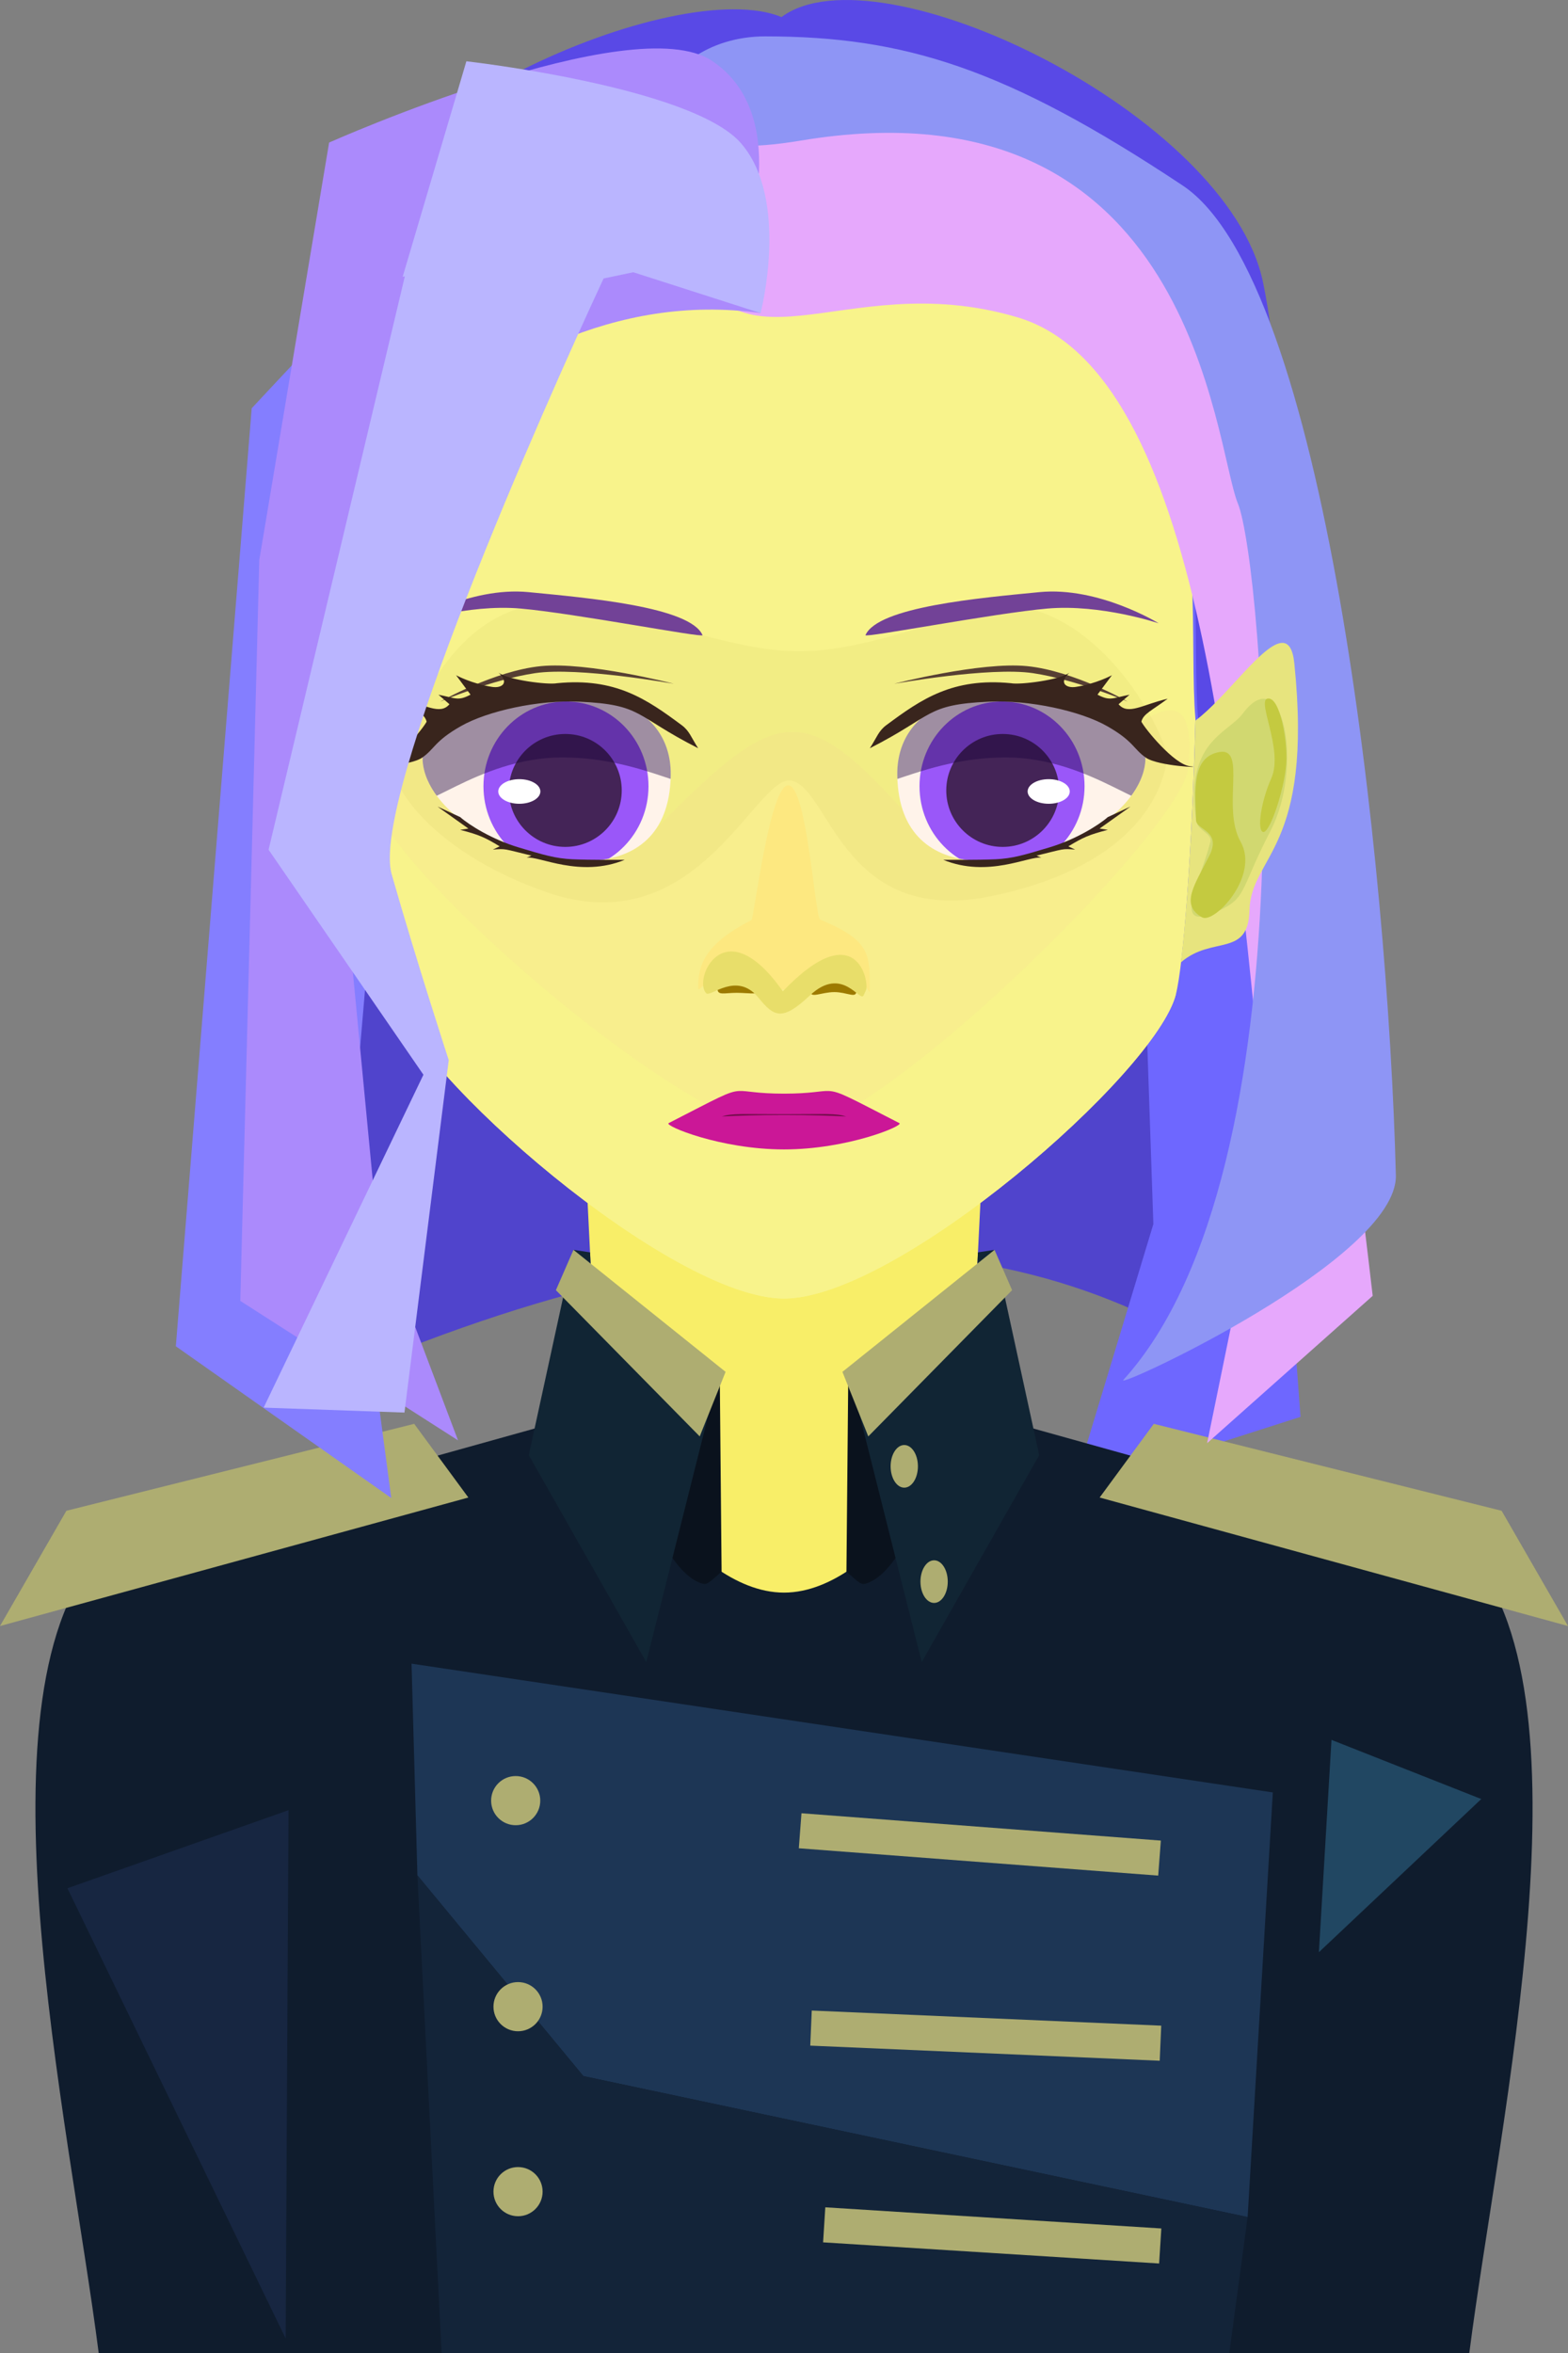 <?xml version="1.0" encoding="UTF-8" standalone="no"?>
<!-- Created with Inkscape (http://www.inkscape.org/) -->

<svg
   width="200"
   height="300"
   viewBox="0 0 200 300"
   version="1.1"
   id="svg1"
   inkscape:version="1.3 (0e150ed6c4, 2023-07-21)"
   sodipodi:docname="mona.svg"
   xmlns:inkscape="http://www.inkscape.org/namespaces/inkscape"
   xmlns:sodipodi="http://sodipodi.sourceforge.net/DTD/sodipodi-0.dtd"
   xmlns:xlink="http://www.w3.org/1999/xlink"
   xmlns="http://www.w3.org/2000/svg"
   xmlns:svg="http://www.w3.org/2000/svg">
  <rect x="0" y="0" width="200" height="300" fill="#808080" stroke="none"/>
  <sodipodi:namedview
     id="namedview1"
     pagecolor="#ffffff"
     bordercolor="#999999"
     borderopacity="1"
     inkscape:showpageshadow="0"
     inkscape:pageopacity="0"
     inkscape:pagecheckerboard="0"
     inkscape:deskcolor="#d1d1d1"
     inkscape:document-units="mm"
     inkscape:zoom="5.1200001"
     inkscape:cx="121.38672"
     inkscape:cy="110.83984"
     inkscape:window-width="1920"
     inkscape:window-height="1111"
     inkscape:window-x="-9"
     inkscape:window-y="-9"
     inkscape:window-maximized="1"
     inkscape:current-layer="g69" />
  <defs
     id="defs1">
    <clipPath
       clipPathUnits="userSpaceOnUse"
       id="clipPath24">
      <use
         x="0"
         y="0"
         xlink:href="#path90"
         id="use24" />
    </clipPath>
    <clipPath
       clipPathUnits="userSpaceOnUse"
       id="clipPath27">
      <use
         x="0"
         y="0"
         xlink:href="#path79"
         id="use27" />
    </clipPath>
  </defs>
  <g
     id="g38"
     inkscape:label="Hair_back">
    <path
       id="path137"
       style="fill:#5044cc;fill-opacity:1;stroke-width:10.726;stroke-linecap:round;stroke-linejoin:round"
       d="M 100.348,5.772 C 70.055,5.771 47.246,32.655 47.243,44.89 L 38.904,177.363 c 55.25,-24.909 94.602,-22.012 122.875,0 L 153.441,44.89 C 153.439,32.657 130.641,5.773 100.348,5.772 Z"
       sodipodi:nodetypes="zccccz" />
    <path
       style="font-variation-settings:normal;vector-effect:none;fill:#6e67ff;fill-opacity:1;stroke:none;stroke-width:792.628;stroke-linecap:butt;stroke-linejoin:miter;stroke-miterlimit:4;stroke-dasharray:none;stroke-dashoffset:0;stroke-opacity:1;-inkscape-stroke:none;stop-color:#000000"
       d="m 155.337,39.67 -11.514,19.448 3.29,96.949 -10.256,33.865 29.027,-9.289 z"
       id="path139"
       sodipodi:nodetypes="cccccc" />
  </g>
  <g
     id="g39"
     inkscape:label="Torso">
    <path
       id="path3"
       style="fill:#0f1c2d;fill-opacity:1;stroke-width:3.893;stroke-linecap:round;stroke-linejoin:round"
       inkscape:label="body"
       d="M 100,173.26 13.195,197.475 C -3.817,215.063 8.778,270.221 12.588,300 H 187.412 c 3.809,-29.779 16.405,-84.937 -0.607,-102.525 z" />
    <g
       id="g40"
       inkscape:label="pads">
      <path
         id="rect13"
         style="fill:#aead71;stroke-width:4.776;stroke-linecap:round;stroke-linejoin:round"
         d="M 8.466,192.62 52.831,181.535 59.739,190.93 -3.7825843e-7,207.314 Z"
         sodipodi:nodetypes="ccccc" />
      <path
         id="path26"
         style="fill:#aead71;stroke-width:4.776;stroke-linecap:round;stroke-linejoin:round"
         d="M 191.534,192.62 147.169,181.535 140.261,190.93 200,207.314 Z"
         sodipodi:nodetypes="ccccc" />
    </g>
    <path
       id="rect1"
       style="fill:#f8ee68;stroke-width:3.374;stroke-linecap:round;stroke-linejoin:round"
       d="m 73.227,118.675 3.128,62.988 c 0,0 11.163,21.39 23.646,21.39 12.483,0 23.646,-21.39 23.646,-21.39 l 3.128,-62.988 h -26.773 z"
       sodipodi:nodetypes="cczcccc"
       inkscape:label="neck" />
    <g
       id="g41"
       inkscape:label="flap">
      <path
         id="rect16"
         style="fill:#1d3655;fill-opacity:1;stroke-width:4.776;stroke-linecap:round;stroke-linejoin:round"
         d="M 52.493,212.112 162.349,228.53 159.137,282.67 74.408,264.695 53.241,239.101 Z"
         sodipodi:nodetypes="cccccc" />
      <path
         id="path32"
         style="font-variation-settings:normal;vector-effect:none;fill:#132439;fill-opacity:1;stroke:none;stroke-width:305.685;stroke-linecap:butt;stroke-linejoin:miter;stroke-miterlimit:4;stroke-dasharray:none;stroke-dashoffset:0;stroke-opacity:1;-inkscape-stroke:none;stop-color:#000000"
         d="M 53.24,239.102 56.33,300 H 156.801 l 2.336,-17.33 -84.729,-17.975 z" />
      <circle
         style="fill:#aead71;fill-opacity:1;stroke:none;stroke-width:0.448;stroke-linecap:round;stroke-linejoin:round"
         id="path22"
         cx="65.777"
         cy="229.575"
         r="3.134" />
      <circle
         style="fill:#aead71;fill-opacity:1;stroke:none;stroke-width:0.448;stroke-linecap:round;stroke-linejoin:round"
         id="circle22"
         cx="66.076"
         cy="255.845"
         r="3.134" />
      <circle
         style="fill:#aead71;fill-opacity:1;stroke:none;stroke-width:0.448;stroke-linecap:round;stroke-linejoin:round"
         id="circle23"
         cx="66.076"
         cy="279.428"
         r="3.134" />
      <path
         id="rect23"
         style="fill:#aead71;stroke-width:4.776;stroke-linecap:round;stroke-linejoin:round"
         d="m 102.229,231.184 45.84,3.485 -0.339,4.465 -45.84,-3.485 z" />
      <path
         id="rect24"
         style="fill:#aead71;stroke-width:4.705;stroke-linecap:round;stroke-linejoin:round"
         d="m 103.542,256.339 44.574,1.927 -0.193,4.473 -44.574,-1.927 z" />
      <path
         id="rect25"
         style="fill:#aead71;stroke-width:4.615;stroke-linecap:round;stroke-linejoin:round"
         d="m 105.268,281.426 42.861,2.696 -0.281,4.467 -42.861,-2.696 z" />
    </g>
    <g
       id="g42"
       inkscape:label="collar">
      <path
         style="font-variation-settings:normal;vector-effect:none;fill:#0a121d;fill-opacity:1;stroke:none;stroke-width:305.685;stroke-linecap:butt;stroke-linejoin:miter;stroke-miterlimit:4;stroke-dasharray:none;stroke-dashoffset:0;stroke-opacity:1;-inkscape-stroke:none;stop-color:#000000"
         d="m 91.803,174.944 0.237,25.446 c -1.011,0.811 -1.722,1.699 -2.333,1.549 -2.083,-0.508 -3.796,-3.001 -4.851,-4.654"
         id="path28"
         sodipodi:nodetypes="ccsc" />
      <path
         style="font-variation-settings:normal;vector-effect:none;fill:#112534;fill-opacity:1;stroke:none;stroke-width:305.685;stroke-linecap:butt;stroke-linejoin:miter;stroke-miterlimit:4;stroke-dasharray:none;stroke-dashoffset:0;stroke-opacity:1;-inkscape-stroke:none;stop-color:#000000"
         d="m 91.722,174.972 -16.39,-13.783 -0.068,-1.517 -2.118,-0.321 -5.699,26.175 14.987,26.386 z"
         id="path8"
         sodipodi:nodetypes="ccccccc" />
      <path
         style="font-variation-settings:normal;vector-effect:none;fill:#aead71;fill-opacity:1;stroke:none;stroke-width:305.685;stroke-linecap:butt;stroke-linejoin:miter;stroke-miterlimit:4;stroke-dasharray:none;stroke-dashoffset:0;stroke-opacity:1;-inkscape-stroke:none;stop-color:#000000"
         d="m 73.147,159.352 19.402,15.555 -3.299,8.231 -18.344,-18.645 z"
         id="path16"
         sodipodi:nodetypes="ccccc" />
      <path
         style="font-variation-settings:normal;vector-effect:none;fill:#0a121d;fill-opacity:1;stroke:none;stroke-width:305.685;stroke-linecap:butt;stroke-linejoin:miter;stroke-miterlimit:4;stroke-dasharray:none;stroke-dashoffset:0;stroke-opacity:1;-inkscape-stroke:none;stop-color:#000000"
         d="m 108.201,174.944 -0.237,25.446 c 1.011,0.811 1.722,1.699 2.333,1.549 2.083,-0.508 3.796,-3.001 4.851,-4.654"
         id="path29"
         sodipodi:nodetypes="ccsc" />
      <path
         style="font-variation-settings:normal;vector-effect:none;fill:#112534;fill-opacity:1;stroke:none;stroke-width:305.685;stroke-linecap:butt;stroke-linejoin:miter;stroke-miterlimit:4;stroke-dasharray:none;stroke-dashoffset:0;stroke-opacity:1;-inkscape-stroke:none;stop-color:#000000"
         d="m 108.278,174.972 16.39,-13.783 0.068,-1.517 2.118,-0.321 5.699,26.175 -14.987,26.386 z"
         id="path19"
         sodipodi:nodetypes="ccccccc" />
      <path
         style="font-variation-settings:normal;vector-effect:none;fill:#aead71;fill-opacity:1;stroke:none;stroke-width:305.685;stroke-linecap:butt;stroke-linejoin:miter;stroke-miterlimit:4;stroke-dasharray:none;stroke-dashoffset:0;stroke-opacity:1;-inkscape-stroke:none;stop-color:#000000"
         d="m 126.853,159.352 -19.402,15.555 3.299,8.231 18.344,-18.645 z"
         id="path21"
         sodipodi:nodetypes="ccccc" />
      <ellipse
         style="fill:#aead71;fill-opacity:1;stroke:none;stroke-width:4.776;stroke-linecap:round;stroke-linejoin:round"
         id="path27"
         cx="115.34"
         cy="186.954"
         rx="1.741"
         ry="2.718" />
      <ellipse
         style="fill:#aead71;fill-opacity:1;stroke:none;stroke-width:4.776;stroke-linecap:round;stroke-linejoin:round"
         id="ellipse27"
         cx="119.146"
         cy="201.651"
         rx="1.741"
         ry="2.718" />
    </g>
    <path
       style="font-variation-settings:normal;vector-effect:none;fill:#214762;fill-opacity:1;stroke:none;stroke-width:367.603;stroke-linecap:butt;stroke-linejoin:miter;stroke-miterlimit:4;stroke-dasharray:none;stroke-dashoffset:0;stroke-opacity:1;-inkscape-stroke:none;stop-color:#000000"
       d="m 168.227,248.9 20.711,-19.529 -19.105,-7.541 z"
       id="path31"
       sodipodi:nodetypes="cccc" />
    <path
       style="font-variation-settings:normal;vector-effect:none;fill:#172641;fill-opacity:1;stroke:none;stroke-width:305.693;stroke-linecap:butt;stroke-linejoin:miter;stroke-miterlimit:4;stroke-dasharray:none;stroke-dashoffset:0;stroke-opacity:1;-inkscape-stroke:none;stop-color:#000000"
       d="m 8.601,240.746 28.2,-9.955 -0.366,67.352 z"
       id="path30"
       sodipodi:nodetypes="cccc"
       inkscape:label="path30" />
  </g>
  <g
     id="g44"
     inkscape:label="Face">
    <path
       id="path77"
       style="fill:#f8f38b;fill-opacity:1;stroke-width:17.342;stroke-linecap:round;stroke-linejoin:round"
       inkscape:transform-center-x="-3.3834054e-05"
       inkscape:transform-center-y="4.8398892"
       d="m 100.014,24.678 c -59.78,0 -50.869,48.433 -52.498,67.083 0.437,16.632 1.516,31.106 2.5,35.002 2.549,10.084 35.559,38.798 49.984,38.798 14.425,0 47.44,-28.715 49.988,-38.798 0.985,-3.899 2.059,-18.399 2.495,-35.053 -1.609,-18.685 7.26,-67.032 -52.47,-67.032 z"
       inkscape:label="skin" />
    <path
       id="path88"
       style="fill:#826500;fill-opacity:0.05;stroke-width:12.385;stroke-linecap:round;stroke-linejoin:round"
       d="m 148.864,96.099 c 0,0 0.294,13.406 -22.333,18.137 -19.52,4.082 -20.737,-14.606 -25.957,-14.747 C 95.916,99.948 88.546,120.276 69.771,113.769 54.301,108.407 48.45,98.718 50.304,95.748 54.325,89.305 59.328,72.53 78.318,77.834 c 23.314,6.512 22.98,7.512 47.573,-0.499 11.878,-1.653 20.91,12.085 22.973,18.763 z"
       sodipodi:nodetypes="sscsssss"
       inkscape:label="shadow" />
    <path
       id="path87"
       style="fill:#f7ac9f;fill-opacity:0.076;stroke-width:11.691;stroke-linecap:round;stroke-linejoin:round"
       d="M 151.562,97.929 C 150.759,105.843 110.892,145.403 99.847,144.491 86.317,143.373 47.746,109.202 47.396,101.262 c -1.231,-27.971 26.775,14.114 34.166,6.546 18.234,-18.668 20.538,-19.514 36.462,-1.304 8.978,10.267 35.955,-32.437 33.536,-8.575 z"
       sodipodi:nodetypes="ssssss"
       inkscape:label="flush" />
    <g
       id="g64"
       inkscape:label="Mouth"
       style="display:inline;fill:#cb1797;fill-opacity:1">
      <g
         id="g69"
         inkscape:label="closed"
         style="display:inline;fill:#cb1797;fill-opacity:1">
        <path
           id="path4"
           style="display:inline;fill:#f8f38b;fill-opacity:1;stroke-width:17.342;stroke-linecap:round;stroke-linejoin:round"
           inkscape:transform-center-x="-3.3834054e-05"
           inkscape:transform-center-y="4.8398892"
           d="m 100.014,152.412 c -18.728,0.002 -49.998,-25.65 -49.998,-25.65 2.549,10.084 35.559,38.798 49.984,38.798 14.425,0 47.44,-28.715 49.988,-38.798 0,0 -31.247,25.648 -49.974,25.65 z"
           inkscape:label="jaw"
           sodipodi:nodetypes="zcscz" />
        <path
           id="path68"
           style="fill:#720c4b;fill-opacity:1;stroke:none;stroke-width:10.6;stroke-linecap:round;stroke-linejoin:round"
           d="m 95.104,139.635 c -1.165,0.054 -2.265,0.728 -7.702,3.509 -0.52,0.266 5.641,2.868 12.598,2.867 6.957,8.6e-4 13.118,-2.601 12.598,-2.867 -5.437,-2.782 -6.537,-3.455 -7.702,-3.509 -0.906,-0.042 -1.853,0.289 -4.896,0.29 -3.044,-5.4e-4 -3.991,-0.332 -4.896,-0.29 z"
           inkscape:label="flesh"
           sodipodi:nodetypes="ccccccc" />
        <path
           id="path69"
           style="fill:#cb1797;fill-opacity:1;stroke:none;stroke-width:12.385;stroke-linecap:round;stroke-linejoin:round"
           d="m 94.279,139.098 c -1.361,0.063 -2.646,0.85 -8.998,4.1 -0.608,0.311 6.59,3.351 14.719,3.35 8.129,0.001 15.327,-3.039 14.719,-3.35 -6.352,-3.25 -7.638,-4.037 -8.998,-4.1 -1.058,-0.05 -2.164,0.338 -5.721,0.339 -3.556,-6.3e-4 -4.662,-0.388 -5.721,-0.339 z m 5.721,2.957 c 5.515,-6e-5 6.546,-0.136 7.946,0.296 -1.987,-0.103 -4.718,-0.193 -7.946,-0.193 -3.228,0 -5.959,0.091 -7.946,0.193 1.4,-0.432 2.431,-0.296 7.946,-0.296 z"
           inkscape:label="lips"
           sodipodi:nodetypes="cccccccccscc" />
      </g>
      <g
         id="g1"
         inkscape:label="open"
         style="display:none">
        <path
           id="path2"
           style="display:inline;fill:#f8f38b;fill-opacity:1;stroke-width:17.342;stroke-linecap:round;stroke-linejoin:round"
           inkscape:transform-center-x="-3.3834054e-05"
           inkscape:transform-center-y="4.8398892"
           d="m 100.014,158.076 c -18.728,0.002 -49.998,-31.314 -49.998,-31.314 2.549,10.084 35.559,44.462 49.984,44.462 14.425,0 47.44,-34.379 49.988,-44.462 0,0 -31.247,31.312 -49.974,31.314 z"
           inkscape:label="jaw"
           sodipodi:nodetypes="zcscz" />
        <path
           id="path65"
           style="display:inline;fill:#720c4b;fill-opacity:1;stroke:none;stroke-width:10.6;stroke-linecap:round;stroke-linejoin:round"
           d="m 94.275,139.083 c -1.165,0.054 -2.299,3.835 -7.736,6.617 -0.52,0.266 6.504,6.77 13.461,6.769 6.957,8.6e-4 13.843,-6.399 13.323,-6.665 -5.437,-2.782 -6.641,-6.597 -7.805,-6.651 -0.906,-0.042 -2.474,0.151 -5.518,0.152 -3.044,-5.4e-4 -4.819,-0.263 -5.725,-0.221 z"
           inkscape:label="flesh"
           sodipodi:nodetypes="ccccccc" />
        <path
           id="path18"
           style="fill:#cb1797;fill-opacity:1;stroke:none;stroke-width:12.385;stroke-linecap:round;stroke-linejoin:round"
           d="m 94.279,138.201 c -1.361,0.063 -2.646,4.165 -8.998,7.415 -0.608,0.311 6.59,7.398 14.719,7.397 8.129,10e-4 15.327,-7.086 14.719,-7.397 -6.352,-3.25 -7.638,-7.351 -8.998,-7.415 -1.058,-0.05 -2.164,0.338 -5.721,0.339 -3.556,-6.3e-4 -4.662,-0.388 -5.721,-0.339 z m 5.721,2.129 c 5.515,-6e-5 9.049,8.542 10.984,5.889 -2.746,0.631 -6.522,1.92 -10.984,1.92 -4.463,0 -8.238,-1.289 -10.984,-1.92 1.936,2.653 5.47,-5.89 10.984,-5.889 z"
           inkscape:label="lips"
           sodipodi:nodetypes="cccccccccscc" />
      </g>
      <g
         id="g67"
         inkscape:label="smile"
         style="display:none;fill:#cb1797;fill-opacity:1">
        <path
           id="path1"
           style="fill:#f8f38b;fill-opacity:1;stroke-width:17.342;stroke-linecap:round;stroke-linejoin:round"
           inkscape:transform-center-x="-3.3834054e-05"
           inkscape:transform-center-y="4.8398892"
           d="m 100.014,152.412 c -18.728,0.002 -49.998,-25.65 -49.998,-25.65 2.549,10.084 35.559,38.798 49.984,38.798 14.425,0 47.44,-28.715 49.988,-38.798 0,0 -31.247,25.648 -49.974,25.65 z"
           inkscape:label="jaw"
           sodipodi:nodetypes="zcscz" />
        <path
           id="path66"
           style="fill:#720c4b;fill-opacity:1;stroke:none;stroke-width:10.6;stroke-linecap:round;stroke-linejoin:round"
           d="m 95.104,139.635 c -1.165,0.054 -5.683,1.314 -11.217,1.263 -0.52,0.266 9.156,5.944 16.114,5.944 6.957,8.6e-4 18.099,-6.752 17.578,-7.018 -7.097,1.271 -11.517,-0.135 -12.682,-0.189 -0.906,-0.042 -1.853,0.289 -4.896,0.29 -3.044,-5.4e-4 -3.991,-0.332 -4.896,-0.29 z"
           inkscape:label="flesh"
           sodipodi:nodetypes="ccccccc" />
        <path
           id="path67"
           style="fill:#cb1797;fill-opacity:1;stroke:none;stroke-width:12.385;stroke-linecap:round;stroke-linejoin:round"
           d="m 94.279,138.778 c -1.361,0.063 -5.678,3.09 -13.722,0.416 -0.803,0.311 11.314,8.11 19.443,8.109 8.129,0.001 21.369,-9.067 20.566,-9.378 -9.167,3.944 -13.484,0.916 -14.845,0.853 -1.058,-0.05 -2.164,0.7 -5.721,0.701 -3.556,-6.3e-4 -4.662,-0.75 -5.721,-0.701 z m 5.721,3.674 c 5.515,-6e-5 9.39,-1.015 11.399,-0.584 -2.85,-0.103 -8.17,1.101 -11.399,1.101 -3.228,0 -8.549,-1.204 -11.399,-1.101 2.009,-0.432 5.884,0.584 11.399,0.584 z"
           inkscape:label="lips"
           sodipodi:nodetypes="cccccccccscc" />
      </g>
    </g>
    <g
       id="g45"
       inkscape:label="nose">
      <path
         id="path82"
         style="fill:#fde880;fill-opacity:1;stroke-width:12.765;stroke-linecap:round;stroke-linejoin:round"
         d="m 110.943,126.368 c 0.056,1.191 -2.552,-6.942 -7.065,-2.71 -3.922,3.678 -5.001,2.969 -7.195,0.294 -3.01,-3.669 -7.615,2.946 -7.626,2.089 -0.037,-2.928 0.741,-5.645 6.792,-8.729 0.308,-0.157 2.333,-17.229 4.704,-17.189 2.371,0.043 3.393,16.846 4.065,17.125 6.487,2.691 6.325,4.41 6.325,9.12 z"
         sodipodi:nodetypes="ssssszsss" />
      <path
         id="path86"
         style="fill:#9d7a00;fill-opacity:1;stroke-width:16.089;stroke-linecap:round;stroke-linejoin:round"
         d="m 109.218,126.398 c 0,0.944 -1.183,0.092 -2.801,0.092 -1.618,0 -3.058,0.851 -3.058,-0.092 0,-0.944 1.311,-1.709 2.929,-1.709 1.618,0 2.929,0.765 2.929,1.709 z"
         sodipodi:nodetypes="sssss" />
      <path
         id="ellipse86"
         style="fill:#9d7a00;fill-opacity:1;stroke-width:16.089;stroke-linecap:round;stroke-linejoin:round"
         d="m 97.372,126.028 c 0,0.944 -1.782,0.554 -3.4,0.554 -1.618,0 -2.459,0.39 -2.459,-0.554 0,-0.944 1.311,-1.709 2.929,-1.709 1.618,0 2.929,0.765 2.929,1.709 z"
         sodipodi:nodetypes="sssss" />
      <path
         id="path85"
         style="fill:#e8de6a;fill-opacity:1;stroke-width:11.708;stroke-linecap:round;stroke-linejoin:round"
         d="m 110.154,126.904 c -0.452,0.978 -2.702,-3.881 -6.84,1.8e-4 -3.597,3.373 -4.587,2.723 -6.599,0.27 -2.761,-3.365 -6.081,-0.006 -6.625,-0.532 -1.754,-1.681 2.244,-10.954 9.76,-0.253 9.466,-9.867 11.059,-1.117 10.607,-0.14 z"
         sodipodi:nodetypes="sssscss" />
    </g>
    <g
       id="g46"
       inkscape:label="eye_right">
      <g
         id="g50"
         inkscape:label="ball">
        <path
           id="path79"
           style="fill:#fff3ea;fill-opacity:1;stroke-width:19.83;stroke-linecap:round;stroke-linejoin:round"
           d="m 114.448,98.894 c -0.115,-5.72 3.895,-9.71 10.85,-10.184 9.737,-0.663 13.509,0.172 20.784,7.787 0,0 0.673,4.98 -7.421,9.779 -6.411,3.8 -23.906,7.913 -24.213,-7.382 z"
           sodipodi:nodetypes="sscss"
           inkscape:label="white" />
        <g
           id="g55"
           clip-path="url(#clipPath27)"
           inkscape:label="clip_group">
          <g
             id="g63"
             inkscape:label="iris">
            <ellipse
               style="fill:#9a57f9;fill-opacity:1;stroke-width:10.83;stroke-linecap:round;stroke-linejoin:round"
               id="path5"
               cx="127.81"
               cy="100.241"
               rx="10.525"
               ry="10.799"
               inkscape:label="path5" />
            <circle
               style="fill:#442457;fill-opacity:1;stroke-width:28.797;stroke-linecap:round;stroke-linejoin:round"
               id="path6"
               cx="127.896"
               cy="100.779"
               r="7.199" />
          </g>
          <path
             id="path14"
             style="fill:#1a023d;fill-opacity:0.416;stroke-width:17.003;stroke-linecap:round;stroke-linejoin:round"
             d="M 147.1,101.359 C 147.057,104.75 139.324,96.569 128.293,96.569 117.261,96.569 110.339,102.424 110.339,99.033 110.339,95.643 118.708,86.641 129.74,86.641 138.251,86.986 147.224,91.139 147.1,101.359 Z"
             sodipodi:nodetypes="sssss"
             inkscape:label="shadow" />
          <ellipse
             style="fill:#ffffff;fill-opacity:1;stroke:none;stroke-width:9.854;stroke-linecap:round;stroke-linejoin:round"
             id="path11"
             cx="133.762"
             cy="100.91"
             rx="2.686"
             ry="1.569"
             inkscape:label="highlight" />
        </g>
      </g>
      <path
         style="font-variation-settings:normal;vector-effect:none;fill:#573f33;fill-opacity:1;stroke:none;stroke-width:792.625;stroke-linecap:butt;stroke-linejoin:miter;stroke-miterlimit:4;stroke-dasharray:none;stroke-dashoffset:0;stroke-opacity:1;-inkscape-stroke:none;stop-color:#000000"
         d="m 114.052,87.181 c 0,0 12.16,-2.185 17.706,-1.355 5.547,0.83 12.094,3.628 12.094,3.628 0,0 -6.892,-3.929 -12.844,-4.523 -5.952,-0.594 -16.956,2.25 -16.956,2.25 z"
         id="path23"
         sodipodi:nodetypes="czczc"
         inkscape:label="crease" />
      <path
         style="font-variation-settings:normal;vector-effect:none;fill:#39251d;fill-opacity:1;stroke:none;stroke-width:792.625;stroke-linecap:butt;stroke-linejoin:miter;stroke-miterlimit:4;stroke-dasharray:none;stroke-dashoffset:0;stroke-opacity:1;-inkscape-stroke:none;stop-color:#000000"
         d="m 110.95,95.398 c 0.897,-1.395 1.119,-2.213 2.08,-2.927 4.495,-3.34 8.471,-6.089 15.921,-5.364 1.164,0.23 6.288,-0.415 7.469,-1.353 -1.443,1.306 -0.432,2.016 0.798,1.827 2.604,-0.401 4.608,-1.491 4.608,-1.491 l -1.841,2.475 c 1.616,0.856 1.896,0.435 4.088,0.012 l -1.4,1.21 c 1.213,1.448 3.136,0.012 6.264,-0.702 -2.002,1.504 -3.111,1.915 -3.353,2.926 0.488,0.943 4.173,5.463 6.211,5.685 2.038,0.222 -4.037,0.025 -5.647,-1.102 -1.609,-1.128 -1.559,-2.093 -4.938,-4.016 -3.38,-1.923 -9.853,-3.36 -15.097,-3.117 -8.131,0.376 -6.951,1.77 -15.163,5.936 z"
         id="path10"
         sodipodi:nodetypes="caccscccccczzzzc"
         inkscape:label="lash_top" />
      <path
         style="font-variation-settings:normal;vector-effect:none;fill:#39251d;fill-opacity:1;stroke:none;stroke-width:792.625;stroke-linecap:butt;stroke-linejoin:miter;stroke-miterlimit:4;stroke-dasharray:none;stroke-dashoffset:0;stroke-opacity:1;-inkscape-stroke:none;stop-color:#000000"
         d="m 126.963,109.557 c 2.196,-0.104 3.67,-0.546 6.952,-1.535 3.282,-0.989 6.234,-2.821 7.383,-3.843 l 2.895,-1.342 -3.94,2.805 1.052,0.16 c -2.462,0.643 -3.133,0.956 -5.042,2.105 l 0.87,0.412 c -1.709,-0.128 -1.296,-0.107 -4.919,0.768 l 0.615,0.261 c -1.563,-0.24 -6.812,2.612 -12.515,0.277 0,0 4.453,0.037 6.65,-0.069 z"
         id="path17"
         sodipodi:nodetypes="zzccccccccczz"
         inkscape:label="lash_bot" />
    </g>
    <g
       id="g47"
       inkscape:label="eye_left">
      <g
         id="g56"
         inkscape:label="ball">
        <path
           id="path90"
           style="fill:#fff3ea;fill-opacity:1;stroke-width:19.83;stroke-linecap:round;stroke-linejoin:round"
           d="m 85.552,98.894 c 0.115,-5.72 -3.895,-9.71 -10.85,-10.184 -9.737,-0.663 -13.509,0.172 -20.784,7.787 0,0 -0.673,4.98 7.421,9.779 6.411,3.8 23.906,7.913 24.213,-7.382 z"
           sodipodi:nodetypes="sscss"
           inkscape:label="white" />
        <g
           id="g61"
           inkscape:label="clip_group"
           clip-path="url(#clipPath24)">
          <g
             id="g62"
             inkscape:label="iris">
            <ellipse
               style="fill:#9a57f9;fill-opacity:1;stroke-width:10.83;stroke-linecap:round;stroke-linejoin:round"
               id="ellipse90"
               cx="72.191"
               cy="100.241"
               rx="10.525"
               ry="10.799" />
            <circle
               style="fill:#442457;fill-opacity:1;stroke-width:28.797;stroke-linecap:round;stroke-linejoin:round"
               id="circle90"
               cx="72.104"
               cy="100.779"
               r="7.199" />
          </g>
          <path
             id="path91"
             style="fill:#1a023d;fill-opacity:0.416;stroke-width:17.003;stroke-linecap:round;stroke-linejoin:round"
             d="m 52.9,101.359 c 0.043,3.39 7.776,-4.791 18.807,-4.791 11.031,0 17.953,5.855 17.953,2.465 0,-3.391 -8.369,-12.392 -19.401,-12.392 -8.511,0.344 -17.484,4.498 -17.36,14.718 z"
             sodipodi:nodetypes="sssss"
             inkscape:label="shadow" />
          <ellipse
             style="fill:#ffffff;fill-opacity:1;stroke:none;stroke-width:9.854;stroke-linecap:round;stroke-linejoin:round"
             id="ellipse91"
             cx="66.239"
             cy="100.91"
             rx="2.686"
             ry="1.569"
             inkscape:label="highlight" />
        </g>
      </g>
      <path
         style="font-variation-settings:normal;vector-effect:none;fill:#573f33;fill-opacity:1;stroke:none;stroke-width:792.625;stroke-linecap:butt;stroke-linejoin:miter;stroke-miterlimit:4;stroke-dasharray:none;stroke-dashoffset:0;stroke-opacity:1;-inkscape-stroke:none;stop-color:#000000"
         d="m 85.949,87.181 c 0,0 -12.16,-2.185 -17.706,-1.355 -5.547,0.83 -12.094,3.628 -12.094,3.628 0,0 6.892,-3.929 12.844,-4.523 5.952,-0.594 16.956,2.25 16.956,2.25 z"
         id="path99"
         sodipodi:nodetypes="czczc"
         inkscape:label="crease" />
      <path
         style="font-variation-settings:normal;vector-effect:none;fill:#39251d;fill-opacity:1;stroke:none;stroke-width:792.625;stroke-linecap:butt;stroke-linejoin:miter;stroke-miterlimit:4;stroke-dasharray:none;stroke-dashoffset:0;stroke-opacity:1;-inkscape-stroke:none;stop-color:#000000"
         d="m 89.051,95.398 c -0.897,-1.395 -1.119,-2.213 -2.08,-2.927 -4.495,-3.34 -8.471,-6.089 -15.921,-5.364 -1.164,0.23 -6.288,-0.415 -7.469,-1.353 1.443,1.306 0.432,2.016 -0.798,1.827 -2.604,-0.401 -4.608,-1.491 -4.608,-1.491 l 1.841,2.475 c -1.616,0.856 -1.896,0.435 -4.088,0.012 l 1.4,1.21 c -1.213,1.448 -3.137,0.012 -6.264,-0.702 2.002,1.504 3.111,1.915 3.353,2.926 -0.488,0.943 -4.173,5.463 -6.211,5.685 -2.038,0.222 4.037,0.025 5.647,-1.102 1.609,-1.128 1.559,-2.093 4.938,-4.016 3.38,-1.923 9.853,-3.36 15.097,-3.117 8.131,0.376 6.951,1.77 15.163,5.936 z"
         id="path92"
         sodipodi:nodetypes="caccscccccczzzzc"
         inkscape:label="lash_top" />
      <path
         style="font-variation-settings:normal;vector-effect:none;fill:#39251d;fill-opacity:1;stroke:none;stroke-width:792.625;stroke-linecap:butt;stroke-linejoin:miter;stroke-miterlimit:4;stroke-dasharray:none;stroke-dashoffset:0;stroke-opacity:1;-inkscape-stroke:none;stop-color:#000000"
         d="m 73.037,109.557 c -2.196,-0.104 -3.67,-0.546 -6.952,-1.535 -3.282,-0.989 -6.234,-2.821 -7.383,-3.843 l -2.895,-1.342 3.94,2.805 -1.052,0.16 c 2.462,0.643 3.133,0.956 5.042,2.105 l -0.87,0.412 c 1.709,-0.128 1.296,-0.107 4.919,0.768 l -0.615,0.261 c 1.563,-0.24 6.812,2.612 12.515,0.277 0,0 -4.453,0.037 -6.65,-0.069 z"
         id="path98"
         sodipodi:nodetypes="zzccccccccczz"
         inkscape:label="lash_bot" />
    </g>
    <g
       id="g48"
       inkscape:label="ear_left">
      <path
         id="path133"
         style="font-variation-settings:normal;vector-effect:none;fill:#e7e47e;fill-opacity:1;stroke:none;stroke-width:792.625;stroke-linecap:butt;stroke-linejoin:miter;stroke-miterlimit:4;stroke-dasharray:none;stroke-dashoffset:0;stroke-opacity:1;-inkscape-stroke:none;stop-color:#000000"
         d="m 36.395,81.965 c 2.446,-0.087 7.295,7.083 11.115,9.893 0.344,13.004 1.086,24.534 1.863,30.841 -4.001,-3.467 -8.587,-0.558 -8.744,-6.64 -0.182,-7.022 -8.17,-7.686 -5.721,-31.494 0.188,-1.824 0.719,-2.573 1.488,-2.6 z" />
      <path
         id="path134"
         style="fill:#d1d870;fill-opacity:1;stroke-width:12.385;stroke-linecap:round;stroke-linejoin:round"
         d="m 37.907,105.851 c 3.733,7.214 3.123,8.458 6.028,9.966 7.086,3.677 3.109,-2.947 1.684,-8.468 -0.277,-1.074 1.586,-1.44 1.77,-2.61 1.596,-10.154 -3.959,-11.172 -5.926,-13.788 -5.146,-6.845 -7.735,6.824 -3.556,14.9 z"
         sodipodi:nodetypes="ssssss" />
      <path
         id="path135"
         style="fill:#c4ca40;fill-opacity:1;stroke-width:19.125;stroke-linecap:round;stroke-linejoin:round"
         d="m 41.758,107.325 c -2.461,4.369 3.371,10.514 4.923,9.629 2.857,-1.629 0.886,-4.209 -0.939,-7.861 -1.602,-3.206 1.675,-3.231 1.705,-4.547 0.084,-3.693 0.617,-8.017 -2.963,-8.66 -3.58,-0.643 -0.266,7.071 -2.727,11.44 z"
         sodipodi:nodetypes="zssszz" />
      <path
         id="path136"
         style="fill:#c4ca40;fill-opacity:1;stroke-width:18.15;stroke-linecap:round;stroke-linejoin:round"
         d="m 35.913,96.812 c 0.056,3.243 2.083,9.479 2.98,9.264 0.8,-0.194 0.29,-3.841 -1.048,-6.849 -1.658,-3.727 2.212,-10.459 0.26,-10.158 -1.397,0.216 -2.239,5.061 -2.192,7.743 z"
         sodipodi:nodetypes="asssa" />
    </g>
    <g
       id="g49"
       inkscape:label="brows">
      <path
         style="font-variation-settings:normal;vector-effect:none;fill:#724297;fill-opacity:1;stroke:none;stroke-width:760.648;stroke-linecap:butt;stroke-linejoin:miter;stroke-miterlimit:4;stroke-dasharray:none;stroke-dashoffset:0;stroke-opacity:1;-inkscape-stroke:none;stop-color:#000000"
         d="m 110.391,80.982 c 1.575,-3.618 14.622,-4.75 22.192,-5.487 7.57,-0.737 15.208,3.974 15.208,3.974 0,0 -7.364,-2.478 -14.197,-1.88 -6.833,0.598 -23.203,3.755 -23.203,3.393 z"
         id="path15"
         sodipodi:nodetypes="czczcc"
         inkscape:label="brow_right" />
      <path
         style="font-variation-settings:normal;vector-effect:none;fill:#724297;fill-opacity:1;stroke:none;stroke-width:760.648;stroke-linecap:butt;stroke-linejoin:miter;stroke-miterlimit:4;stroke-dasharray:none;stroke-dashoffset:0;stroke-opacity:1;-inkscape-stroke:none;stop-color:#000000"
         d="m 89.609,80.982 c -1.575,-3.618 -14.622,-4.75 -22.192,-5.487 -7.57,-0.737 -15.208,3.974 -15.208,3.974 0,0 7.364,-2.478 14.197,-1.88 6.833,0.598 23.203,3.755 23.203,3.393 z"
         id="path94"
         sodipodi:nodetypes="czczcc"
         inkscape:label="brow_left" />
    </g>
  </g>
  <g
     id="g37"
     inkscape:label="Hair_mid"
     style="display:inline">
    <path
       id="path12"
       clip-path="none"
       style="fill:#5949e6;fill-opacity:1;stroke-width:12.545;stroke-linecap:round;stroke-linejoin:round"
       d="M 99.682,2.176 C 86.535,-3.278 44.004,14.628 39.603,36.017 c -6.472,31.459 6.18,78.922 8.249,55.84 1.665,-18.584 -7.373,-67.179 52.502,-67.179 59.876,0 50.813,48.594 52.478,67.179 2.069,23.082 14.745,-24.381 8.273,-55.84 C 156.705,14.628 112.034,-7.028 99.682,2.176 Z"
       sodipodi:nodetypes="csszssc" />
    <path
       style="font-variation-settings:normal;vector-effect:none;fill:#e6a8fc;fill-opacity:1;stroke:none;stroke-width:792.628;stroke-linecap:butt;stroke-linejoin:miter;stroke-miterlimit:4;stroke-dasharray:none;stroke-dashoffset:0;stroke-opacity:1;-inkscape-stroke:none;stop-color:#000000"
       d="m 117.437,15.057 c 14.847,-0.021 26.557,9.813 35.194,19.844 8.637,10.031 22.458,130.313 22.458,130.313 l -21.12,18.786 7.702,-37.604 C 157.307,102.39 153.378,47.468 129.787,40.46 106.899,33.662 93.407,50.32 86.586,29.491 82.494,16.994 102.59,15.079 117.437,15.057 Z"
       id="path142"
       sodipodi:nodetypes="zzcccssz" />
    <path
       id="ellipse10"
       style="fill:#8e95f5;fill-opacity:1;stroke-width:12.575;stroke-linecap:round;stroke-linejoin:round"
       d="M 157.898,64.205 C 154.839,56.765 152.302,9.518 102.056,17.938 76.425,22.233 82.843,4.619 97.63,4.636 c 17.732,0.02 30.661,4.033 53.218,19.014 18.184,12.076 26.172,86.436 27.196,126.191 0.275,10.678 -35.945,27.405 -34.757,26.096 24.442,-26.948 17.669,-104.292 14.611,-111.732 z"
       sodipodi:nodetypes="zsssssz" />
  </g>
  <g
     id="g36"
     inkscape:label="Hair_front"
     style="display:inline">
    <path
       style="font-variation-settings:normal;vector-effect:none;fill:#847eff;fill-opacity:1;stroke:none;stroke-width:792.628;stroke-linecap:butt;stroke-linejoin:miter;stroke-miterlimit:4;stroke-dasharray:none;stroke-dashoffset:0;stroke-opacity:1;-inkscape-stroke:none;stop-color:#000000"
       d="M 54.939,28.446 C 53.004,29.607 32.105,52.054 32.105,52.054 L 22.429,171.645 49.908,190.996 44.49,150.358 Z"
       id="path141" />
    <path
       style="font-variation-settings:normal;vector-effect:none;fill:#ab8afc;fill-opacity:1;stroke:none;stroke-width:792.628;stroke-linecap:butt;stroke-linejoin:miter;stroke-miterlimit:4;stroke-dasharray:none;stroke-dashoffset:0;stroke-opacity:1;-inkscape-stroke:none;stop-color:#000000"
       d="m 97.015,39.92 -1.843,-9.099 c 0,0 5.832,-16.283 -4.354,-23.06 C 80.633,0.984 41.979,18.174 41.979,18.174 L 33.072,71.405 30.65,165.862 58.422,183.642 48.104,156.334 41.78,90.176 49.939,57.067 C 62.68,46.433 78.378,37.324 97.015,39.92 Z"
       id="path143"
       sodipodi:nodetypes="cczccccccccc" />
    <path
       id="path140"
       style="font-variation-settings:normal;vector-effect:none;fill:#bab5ff;fill-opacity:1;stroke:none;stroke-width:792.628;stroke-linecap:butt;stroke-linejoin:miter;stroke-miterlimit:4;stroke-dasharray:none;stroke-dashoffset:0;stroke-opacity:1;-inkscape-stroke:none;stop-color:#000000"
       d="m 59.487,7.813 -8.127,27.479 0.278,-0.062 -17.38,73.107 19.75,28.688 -20.379,42.443 17.96,0.629 5.648,-44.935 c 0,0 -3.997,-12.211 -7.281,-23.705 -2.747,-9.613 19.382,-59.541 27.031,-75.95 l 3.786,-0.798 16.242,5.21 c 0,0 3.76,-14.451 -2.503,-21.659 C 88.249,11.053 59.487,7.813 59.487,7.813 Z"
       sodipodi:nodetypes="ccccccccsccczc" />
  </g>
  <g
     id="g43"
     inkscape:label="Ear_right">
    <path
       id="path100"
       style="font-variation-settings:normal;vector-effect:none;fill:#e7e47e;fill-opacity:1;stroke:none;stroke-width:792.625;stroke-linecap:butt;stroke-linejoin:miter;stroke-miterlimit:4;stroke-dasharray:none;stroke-dashoffset:0;stroke-opacity:1;-inkscape-stroke:none;stop-color:#000000"
       d="m 163.605,81.965 c -2.446,-0.087 -7.295,7.083 -11.115,9.893 -0.344,13.004 -1.086,24.534 -1.863,30.841 4.001,-3.467 8.587,-0.558 8.744,-6.64 0.182,-7.022 8.17,-7.686 5.721,-31.494 -0.188,-1.824 -0.719,-2.573 -1.488,-2.6 z" />
    <path
       id="path102"
       style="fill:#d1d870;fill-opacity:1;stroke-width:12.385;stroke-linecap:round;stroke-linejoin:round"
       d="m 162.094,105.851 c -3.733,7.214 -3.123,8.458 -6.028,9.966 -7.086,3.677 -3.109,-2.947 -1.684,-8.468 0.277,-1.074 -1.586,-1.44 -1.77,-2.61 -1.596,-10.154 3.959,-11.172 5.926,-13.788 5.146,-6.845 7.735,6.824 3.556,14.9 z"
       sodipodi:nodetypes="ssssss" />
    <path
       id="path101"
       style="fill:#c4ca40;fill-opacity:1;stroke-width:19.125;stroke-linecap:round;stroke-linejoin:round"
       d="m 158.242,107.325 c 2.461,4.369 -3.371,10.514 -4.923,9.629 -2.857,-1.629 -0.886,-4.209 0.939,-7.861 1.602,-3.206 -1.675,-3.231 -1.705,-4.547 -0.084,-3.693 -0.617,-8.017 2.963,-8.66 3.58,-0.643 0.266,7.071 2.727,11.44 z"
       sodipodi:nodetypes="zssszz" />
    <path
       id="ellipse101"
       style="fill:#c4ca40;fill-opacity:1;stroke-width:18.15;stroke-linecap:round;stroke-linejoin:round"
       d="m 164.088,96.812 c -0.056,3.243 -2.083,9.479 -2.98,9.264 -0.8,-0.194 -0.29,-3.841 1.048,-6.849 1.658,-3.727 -2.212,-10.459 -0.26,-10.158 1.397,0.216 2.239,5.061 2.192,7.743 z"
       sodipodi:nodetypes="asssa" />
  </g>
</svg>
